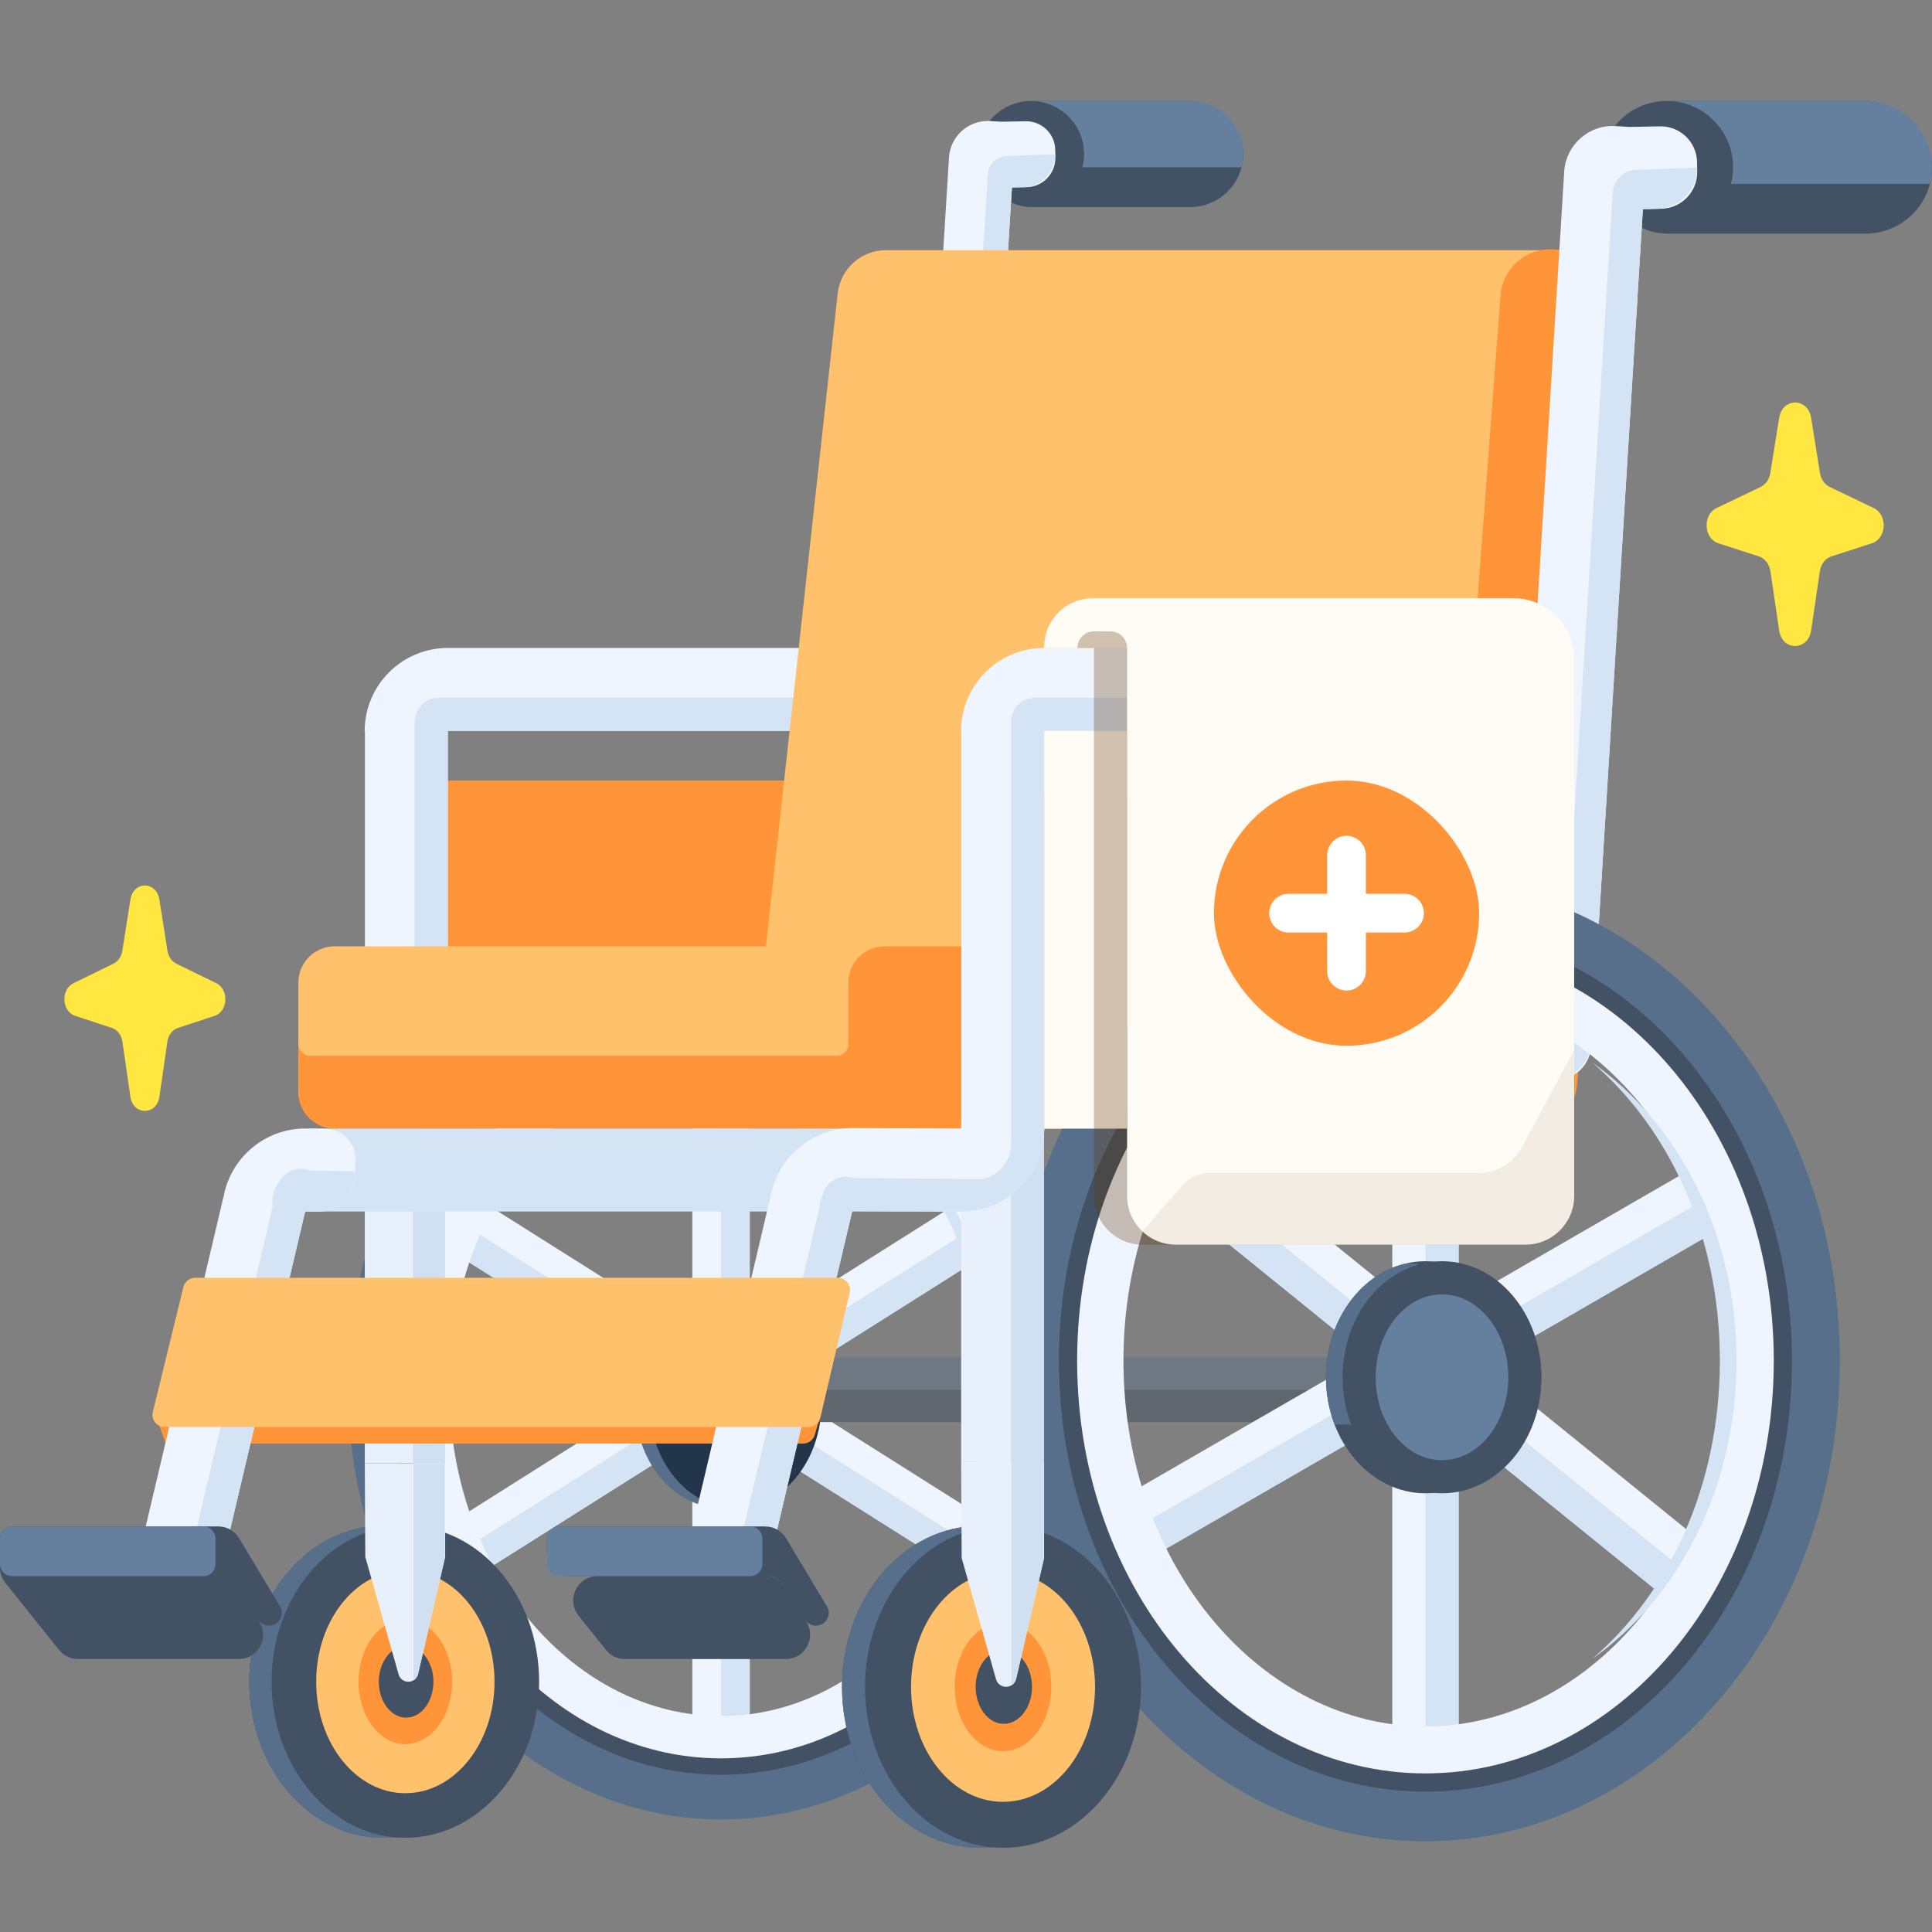 <svg width="120" height="120" viewBox="0 0 120 120" fill="none" xmlns="http://www.w3.org/2000/svg">
<rect x="0" y="0" width="120" height="120" fill="#808080" stroke="none"/>
<g clip-path="url(#clip0_2404_113417)">
<rect x="43.002" y="62.977" width="3.564" height="46.328" fill="#EFF5FF"/>
<rect x="44.785" y="62.977" width="1.782" height="46.328" fill="#D5E4F5"/>
<rect width="3.636" height="45.446" transform="matrix(0.5 0.866 -0.846 0.534 63.094 72.443)" fill="#EFF5FF"/>
<rect width="1.818" height="45.446" transform="matrix(0.5 0.866 -0.846 0.534 64.002 74.018)" fill="#D5E4F5"/>
<rect width="3.636" height="45.446" transform="matrix(-0.5 0.866 -0.846 -0.534 64.912 96.691)" fill="#EFF5FF"/>
<rect width="1.818" height="45.446" transform="matrix(-0.5 0.866 -0.846 -0.534 64.002 98.266)" fill="#D5E4F5"/>
<path d="M44.785 61.536C56.023 61.536 65.684 72.225 65.685 86.142C65.685 100.058 56.023 110.747 44.785 110.747C33.547 110.747 23.886 100.058 23.886 86.142C23.886 72.225 33.547 61.536 44.785 61.536Z" stroke="#586F8C" stroke-width="4.53"/>
<path d="M44.784 64.337C54.654 64.337 63.025 73.877 63.025 86.142C63.025 98.406 54.654 107.946 44.784 107.946C34.914 107.946 26.543 98.406 26.543 86.142C26.543 73.877 34.914 64.337 44.784 64.337Z" stroke="#EFF5FF" stroke-width="2.718"/>
<path d="M52.982 68.589C58.431 71.779 62.179 78.44 62.179 86.142C62.179 93.84 58.433 100.498 52.988 103.69C57.837 100.193 61.243 93.814 61.243 86.142C61.243 78.466 57.835 72.086 52.982 68.589Z" fill="#D5E4F5"/>
<path d="M44.784 62.562C55.745 62.562 64.766 73.039 64.766 86.143C64.766 99.246 55.745 109.724 44.784 109.724C33.823 109.724 24.803 99.246 24.803 86.143C24.803 73.039 33.823 62.562 44.784 62.562Z" stroke="#425264" stroke-width="1.019"/>
<ellipse cx="44.785" cy="87.171" rx="5.346" ry="6.486" fill="#586F8C"/>
<ellipse cx="45.676" cy="87.171" rx="5.346" ry="6.486" fill="#22354B"/>
<path d="M91.627 84.331V88.331H46.137C45.303 88.331 44.627 87.655 44.627 86.821V85.841C44.627 85.007 45.303 84.331 46.137 84.331H91.627Z" fill="#61676E"/>
<path d="M91.627 84.331V86.331H44.627V85.842C44.627 85.007 45.303 84.331 46.138 84.331H91.627Z" fill="#6E7882"/>
<rect x="25.738" y="48.482" width="32.944" height="15.443" fill="#FF9538"/>
<path d="M27.814 63.925H22.666V45.394H22.65C22.659 42.551 24.971 40.246 27.814 40.246H59.728L59.713 45.394H27.814V63.925Z" fill="#EFF5FF"/>
<path d="M59.728 43.334V45.394H27.814V63.925H25.754V44.845C25.754 44.011 26.431 43.334 27.265 43.334H59.728Z" fill="#D5E4F5"/>
<rect x="60.746" y="6.272" width="16.472" height="6.589" rx="3.294" fill="#425264"/>
<path d="M73.923 6.272C75.742 6.273 77.217 7.747 77.217 9.566C77.217 9.851 77.181 10.127 77.113 10.391H67.23C67.297 10.127 67.334 9.851 67.334 9.566C67.334 7.804 65.949 6.365 64.209 6.276L64.039 6.272H73.923Z" fill="#65809F"/>
<path d="M63.704 7.532C64.704 7.513 65.528 8.309 65.544 9.309L65.551 9.781C65.567 10.781 64.769 11.608 63.769 11.627L62.853 11.644L60.288 53.232C60.226 54.23 59.366 54.99 58.367 54.928L57.975 54.904C56.977 54.843 56.216 53.983 56.278 52.984L58.943 9.781C59.025 8.45 60.172 7.437 61.503 7.519L62.18 7.56L63.704 7.532Z" fill="#EFF5FF"/>
<path d="M65.546 9.574C65.548 10.692 64.653 11.61 63.533 11.631L62.854 11.643L60.3 53.035C60.242 53.983 59.534 54.734 58.636 54.888L61.355 10.823C61.393 10.204 61.894 9.714 62.514 9.69L65.546 9.574Z" fill="#D5E4F5"/>
<rect x="18.531" y="58.777" width="41.18" height="11.325" rx="2.265" fill="#FFC16B"/>
<path d="M52.03 18.228C52.198 16.697 53.492 15.538 55.032 15.538H97.651C99.403 15.538 100.787 17.023 100.664 18.771L97.237 67.295C97.126 68.876 95.81 70.102 94.225 70.102H49.698C47.9 70.102 46.5 68.54 46.696 66.752L52.03 18.228Z" fill="#FFC16B"/>
<path d="M96.445 15.488L98.928 15.617C100.469 15.697 101.652 16.919 101.72 18.419C101.722 18.518 101.72 18.617 101.712 18.718L97.965 67.315C97.844 68.888 96.532 70.103 94.954 70.103H93.989L92.316 70.016C90.651 69.929 89.402 68.51 89.528 66.847L93.202 18.341C93.328 16.678 94.78 15.401 96.445 15.488Z" fill="#FF9538"/>
<path d="M59.712 70.103H20.797C19.546 70.103 18.532 69.088 18.531 67.838V64.817C18.532 65.234 18.87 65.573 19.287 65.573H51.956C52.315 65.573 52.614 65.321 52.69 64.984V61.042C52.691 59.791 53.704 58.777 54.955 58.777H59.712V70.103Z" fill="#FF9538"/>
<rect x="99.41" y="6.272" width="20.59" height="8.236" rx="4.118" fill="#425264"/>
<path d="M115.882 6.272C118.156 6.273 120 8.116 120 10.391C120 10.746 119.955 11.091 119.87 11.42H107.516C107.6 11.091 107.645 10.746 107.646 10.391C107.646 8.187 105.915 6.388 103.739 6.277L103.527 6.272H115.882Z" fill="#65809F"/>
<path d="M103.106 7.848C104.356 7.824 105.387 8.819 105.407 10.07L105.417 10.659C105.437 11.909 104.438 12.942 103.187 12.966L102.043 12.987L98.836 64.973C98.759 66.221 97.685 67.17 96.436 67.094L95.945 67.063C94.697 66.986 93.747 65.912 93.824 64.663L97.156 10.66C97.259 8.995 98.691 7.729 100.355 7.832L101.203 7.884L103.106 7.848Z" fill="#EFF5FF"/>
<path d="M105.41 10.402C105.412 11.799 104.293 12.946 102.893 12.973L102.043 12.988L98.852 64.728C98.778 65.913 97.893 66.853 96.772 67.045L100.169 11.963C100.217 11.189 100.845 10.576 101.62 10.547L105.41 10.402Z" fill="#D5E4F5"/>
<path d="M62.801 49.512H95.745V69.347C95.745 69.764 95.407 70.102 94.99 70.102H62.801V49.512Z" fill="#FF9538"/>
<rect x="86.478" y="58.776" width="4.118" height="51.475" fill="#EFF5FF"/>
<rect x="88.537" y="58.776" width="2.059" height="51.475" fill="#D5E4F5"/>
<rect x="109.836" y="99.112" width="4.118" height="51.475" transform="rotate(129 109.836 99.112)" fill="#EFF5FF"/>
<rect x="108.539" y="100.712" width="2.059" height="51.475" transform="rotate(129 108.539 100.712)" fill="#D5E4F5"/>
<rect x="109.797" y="69.862" width="4.118" height="51.475" transform="rotate(60 109.797 69.862)" fill="#EFF5FF"/>
<rect x="110.826" y="71.645" width="2.059" height="51.475" transform="rotate(60 110.826 71.645)" fill="#D5E4F5"/>
<path d="M88.536 57.302C100.937 57.302 111.632 69.104 111.632 84.515C111.632 99.926 100.937 111.729 88.536 111.729C76.136 111.728 65.441 99.926 65.441 84.515C65.442 69.104 76.136 57.302 88.536 57.302Z" stroke="#586F8C" stroke-width="5.285"/>
<path d="M88.538 60.286C99.505 60.286 108.805 70.887 108.806 84.514C108.806 98.141 99.505 108.742 88.538 108.742C77.571 108.742 68.269 98.141 68.269 84.514C68.27 70.887 77.571 60.286 88.538 60.286Z" stroke="#EFF5FF" stroke-width="3.02"/>
<path d="M98.883 65.984C104.264 69.767 107.863 76.65 107.863 84.514C107.863 92.377 104.264 99.26 98.883 103.043C103.606 99.009 106.823 92.372 106.823 84.514C106.823 76.655 103.606 70.018 98.883 65.984Z" fill="#D5E4F5"/>
<path d="M88.537 58.313C100.716 58.313 110.739 69.955 110.739 84.515C110.739 99.074 100.716 110.715 88.537 110.715C76.358 110.715 66.336 99.074 66.336 84.515C66.336 69.955 76.358 58.314 88.537 58.313Z" stroke="#425264" stroke-width="1.132"/>
<ellipse cx="88.536" cy="85.544" rx="6.177" ry="7.207" fill="#425264"/>
<path d="M88.088 88.478H82.894C82.552 87.582 82.359 86.59 82.359 85.545C82.359 82.051 84.491 79.138 87.32 78.478H88.088V88.478Z" fill="#586F8C"/>
<ellipse cx="89.566" cy="85.544" rx="6.177" ry="7.207" fill="#425264"/>
<ellipse cx="89.565" cy="85.544" rx="4.118" ry="5.148" fill="#65809F"/>
<ellipse cx="60.87" cy="104.771" rx="8.571" ry="10" fill="#425264"/>
<path d="M60.871 94.772C61.489 94.772 62.092 94.849 62.673 94.994V114.548C62.092 114.693 61.489 114.771 60.871 114.771C56.137 114.771 52.299 110.294 52.299 104.771C52.299 99.249 56.137 94.772 60.871 94.772Z" fill="#586F8C"/>
<ellipse cx="62.3" cy="104.771" rx="8.571" ry="10" fill="#425264"/>
<ellipse cx="62.3" cy="104.772" rx="5.714" ry="7.143" fill="#FFC16B"/>
<ellipse cx="62.299" cy="104.771" rx="3" ry="4" fill="#FF9538"/>
<ellipse cx="62.35" cy="104.772" rx="1.75" ry="2.3" fill="#425264"/>
<path d="M59.699 69.772H64.847V90.772H59.699V69.772Z" fill="#E8F0FC"/>
<path d="M62.789 69.772H64.848V91.272H62.789V69.772Z" fill="#D0E0F1"/>
<path d="M59.699 90.772H64.849V96.772L63.115 104.273C63.047 104.565 62.787 104.772 62.487 104.772V104.772C62.198 104.772 61.945 104.581 61.866 104.304L59.731 96.772L59.699 90.772Z" fill="#E8F0FC"/>
<path d="M64.818 96.911L63.116 104.272C63.076 104.448 62.964 104.591 62.818 104.679V90.772H64.818V96.911Z" fill="#D0E0F1"/>
<ellipse cx="23.792" cy="104.458" rx="8.308" ry="9.692" fill="#425264"/>
<path d="M23.792 94.765C24.989 94.765 26.125 95.062 27.153 95.594V113.319C26.125 113.851 24.989 114.149 23.792 114.149C19.204 114.149 15.484 109.81 15.484 104.457C15.484 99.104 19.204 94.765 23.792 94.765Z" fill="#586F8C"/>
<ellipse cx="25.177" cy="104.457" rx="8.308" ry="9.692" fill="#425264"/>
<ellipse cx="25.177" cy="104.457" rx="5.538" ry="6.923" fill="#FFC16B"/>
<ellipse cx="25.177" cy="104.457" rx="2.908" ry="3.877" fill="#FF9538"/>
<ellipse cx="25.225" cy="104.457" rx="1.696" ry="2.229" fill="#425264"/>
<path d="M22.658 72.473H27.647V90.888H22.658V72.473Z" fill="#E8F0FC"/>
<path d="M25.65 72.473H27.646V91.373H25.65V72.473Z" fill="#D0E0F1"/>
<path d="M22.658 90.888H27.65V96.703L25.969 103.973C25.903 104.256 25.651 104.457 25.36 104.457V104.457C25.08 104.457 24.835 104.271 24.759 104.002L22.689 96.703L22.658 90.888Z" fill="#E8F0FC"/>
<path d="M27.618 96.834L25.968 103.973C25.928 104.142 25.821 104.281 25.68 104.366V90.888H27.618V96.834Z" fill="#D0E0F1"/>
<path d="M9.551 87.603H51.059L50.607 89.123C50.512 89.443 50.218 89.662 49.884 89.662H10.296L9.551 87.603Z" fill="#FF9538"/>
<path d="M18.531 70.856C18.531 70.44 18.869 70.102 19.286 70.102H64.859V70.102C64.859 72.945 62.554 75.249 59.712 75.249H19.286C18.869 75.249 18.531 74.911 18.531 74.494V70.856Z" fill="#D5E4F5"/>
<path d="M20.201 70.105C21.251 70.115 22.091 70.974 22.078 72.023L22.066 73.005C22.05 74.256 21.024 75.26 19.773 75.248L18.957 75.24L13.785 97.164C13.498 98.382 12.279 99.136 11.062 98.849L10.46 98.708C9.242 98.42 8.488 97.2 8.775 95.983L13.901 74.251C14.374 71.863 16.493 70.07 19.014 70.094L20.201 70.105Z" fill="#EFF5FF"/>
<path d="M22.067 73.006C22.051 74.257 21.024 75.262 19.773 75.25L18.956 75.243L13.786 97.166C13.515 98.312 12.417 99.047 11.273 98.888L16.922 75.016L16.925 74.576C16.929 74.124 17.093 73.71 17.361 73.387C17.677 72.8 18.357 72.474 19.037 72.634L19.364 72.712L22.069 72.736L22.067 73.006Z" fill="#D5E4F5"/>
<path d="M13.558 94.81C14.089 94.81 14.58 95.088 14.853 95.543L17.389 99.768C17.463 99.892 17.502 100.033 17.502 100.177V100.177C17.502 100.983 16.441 101.277 16.026 100.586L14.413 97.897L16.13 100.759C16.734 101.766 16.009 103.046 14.835 103.046H4.844C4.385 103.046 3.951 102.837 3.665 102.479L0.331 98.311C0.117 98.043 0 97.711 0 97.368V95.564C0 95.147 0.338 94.81 0.755 94.81H13.558Z" fill="#425264"/>
<path d="M0 95.564C0 95.148 0.338 94.81 0.755 94.81H12.629C13.046 94.81 13.384 95.148 13.384 95.564V97.143C13.384 97.56 13.046 97.898 12.629 97.898H0.755C0.338 97.898 0 97.56 0 97.143V95.564Z" fill="#65809F"/>
<path d="M96.756 45.393L64.856 45.392L64.857 70.101L60.054 70.1L64.857 70.122C64.821 72.969 62.492 75.26 59.645 75.247L52.929 75.216L52.934 75.217L47.758 97.165C47.471 98.382 46.251 99.136 45.034 98.849L44.433 98.707C43.215 98.42 42.461 97.2 42.748 95.983L47.874 74.251C48.345 71.857 50.462 70.057 52.987 70.068L59.708 70.098L59.709 45.393L59.693 45.393C59.702 42.55 62.013 40.245 64.856 40.245L96.771 40.245L96.756 45.393Z" fill="#EFF5FF"/>
<path d="M64.857 70.103C64.857 72.945 62.553 75.25 59.71 75.25V75.245C59.689 75.245 59.668 75.247 59.648 75.247L53.94 75.221L52.965 75.213L52.964 75.216L52.933 75.217H52.937L47.76 97.165C47.489 98.312 46.39 99.046 45.246 98.888L50.903 74.98C50.913 74.726 50.972 74.486 51.072 74.268L51.077 74.245C51.269 73.434 52.083 72.931 52.895 73.123L53.088 73.169L61.045 73.232C62.049 73 62.799 72.103 62.799 71.028V70.103H64.857ZM64.857 43.335H96.772V45.394H64.857V70.102H62.799V44.845C62.799 44.011 63.475 43.334 64.309 43.334H64.857V43.335Z" fill="#D5E4F5"/>
<path d="M50.102 100.76C50.706 101.766 49.981 103.047 48.808 103.047H38.816C38.358 103.047 37.924 102.838 37.638 102.48L35.935 100.353C35.144 99.364 35.848 97.899 37.114 97.899H47.531C48.061 97.899 48.553 98.178 48.826 98.632L50.102 100.76ZM47.531 94.811C48.061 94.811 48.553 95.089 48.826 95.544L51.361 99.769C51.435 99.893 51.475 100.034 51.475 100.178V100.178C51.475 100.984 50.414 101.278 49.999 100.587L48.804 98.596C48.545 98.163 48.077 97.898 47.572 97.898H35.483C34.649 97.898 33.973 97.222 33.973 96.388V95.565C33.973 95.149 34.311 94.811 34.727 94.811H47.531Z" fill="#425264"/>
<path d="M33.973 95.566C33.973 95.149 34.311 94.811 34.728 94.811H46.601C47.018 94.811 47.356 95.149 47.356 95.566V97.144C47.356 97.561 47.018 97.899 46.601 97.899H34.728C34.311 97.899 33.973 97.561 33.973 97.144V95.566Z" fill="#65809F"/>
<path d="M11.391 79.943C11.473 79.605 11.776 79.367 12.124 79.367H52.042C52.529 79.367 52.889 79.821 52.777 80.295L50.952 88.051C50.871 88.392 50.567 88.633 50.217 88.633H10.227C9.738 88.633 9.378 88.174 9.494 87.698L11.391 79.943Z" fill="#FFC16B"/>
<rect x="64.857" y="45.394" width="5.148" height="24.708" fill="#FFFCF5"/>
<path d="M67.947 38.188H73.095V77.309H70.967C69.299 77.309 67.947 75.957 67.947 74.289V38.188Z" fill="#633309" fill-opacity="0.3"/>
<path d="M93.999 37.158C96.084 37.158 97.774 38.848 97.774 40.933V74.289C97.774 75.957 96.422 77.309 94.754 77.309H73.026C71.359 77.308 70.007 75.957 70.007 74.289V40.246H64.859V40.178C64.859 38.51 66.211 37.158 67.879 37.158H93.999Z" fill="#FFFCF5"/>
<path d="M97.767 74.314C97.767 75.982 96.415 77.334 94.747 77.334H73.019C72.226 77.334 71.506 77.025 70.967 76.524C70.997 76.451 71.04 76.379 71.098 76.312L73.447 73.621C73.877 73.128 74.499 72.846 75.153 72.846H91.876C92.99 72.846 94.013 72.233 94.538 71.251L97.767 65.223V74.314Z" fill="#633309" fill-opacity="0.08"/>
<path d="M66.918 40.246C66.918 39.678 67.379 39.217 67.948 39.217H68.977C69.546 39.217 70.007 39.678 70.007 40.246V40.246H66.918V40.246Z" fill="#633309" fill-opacity="0.3"/>
<rect x="75.4" y="48.482" width="16.472" height="16.472" rx="8.236" fill="#FF9538"/>
<path d="M83.636 51.914C84.299 51.914 84.837 52.452 84.837 53.115V55.518H87.239C87.903 55.518 88.44 56.055 88.44 56.719C88.44 57.382 87.903 57.92 87.239 57.92H84.837V60.322C84.837 60.985 84.299 61.523 83.636 61.523C82.973 61.523 82.435 60.985 82.435 60.322V57.92H80.033C79.37 57.92 78.832 57.382 78.832 56.719C78.832 56.055 79.37 55.518 80.033 55.518H82.435V53.115C82.435 52.452 82.972 51.914 83.636 51.914Z" fill="white"/>
<path d="M8.099 55.88C8.284 54.707 9.716 54.707 9.901 55.88L10.402 59.059C10.459 59.416 10.666 59.716 10.952 59.856L13.435 61.068C14.238 61.46 14.168 62.82 13.331 63.096L11.052 63.846C10.711 63.958 10.455 64.291 10.396 64.701L9.904 68.105C9.731 69.299 8.269 69.299 8.096 68.105L7.604 64.701C7.545 64.291 7.289 63.958 6.948 63.846L4.669 63.096C3.832 62.82 3.762 61.46 4.565 61.068L7.048 59.856C7.334 59.716 7.541 59.416 7.597 59.059L8.099 55.88Z" fill="#FFE640"/>
<path d="M110.509 25.95C110.712 24.683 112.288 24.683 112.491 25.95L113.043 29.385C113.105 29.771 113.332 30.095 113.647 30.246L116.379 31.556C117.262 31.979 117.185 33.449 116.264 33.746L113.757 34.557C113.382 34.678 113.101 35.038 113.035 35.481L112.494 39.158C112.304 40.447 110.696 40.447 110.506 39.158L109.965 35.481C109.899 35.038 109.618 34.678 109.243 34.557L106.736 33.746C105.815 33.449 105.738 31.979 106.621 31.556L109.353 30.246C109.668 30.095 109.895 29.771 109.957 29.385L110.509 25.95Z" fill="#FFE640"/>
</g>
<defs>
<clipPath id="clip0_2404_113417">
<rect width="120" height="120" fill="white"/>
</clipPath>
</defs>
</svg>
